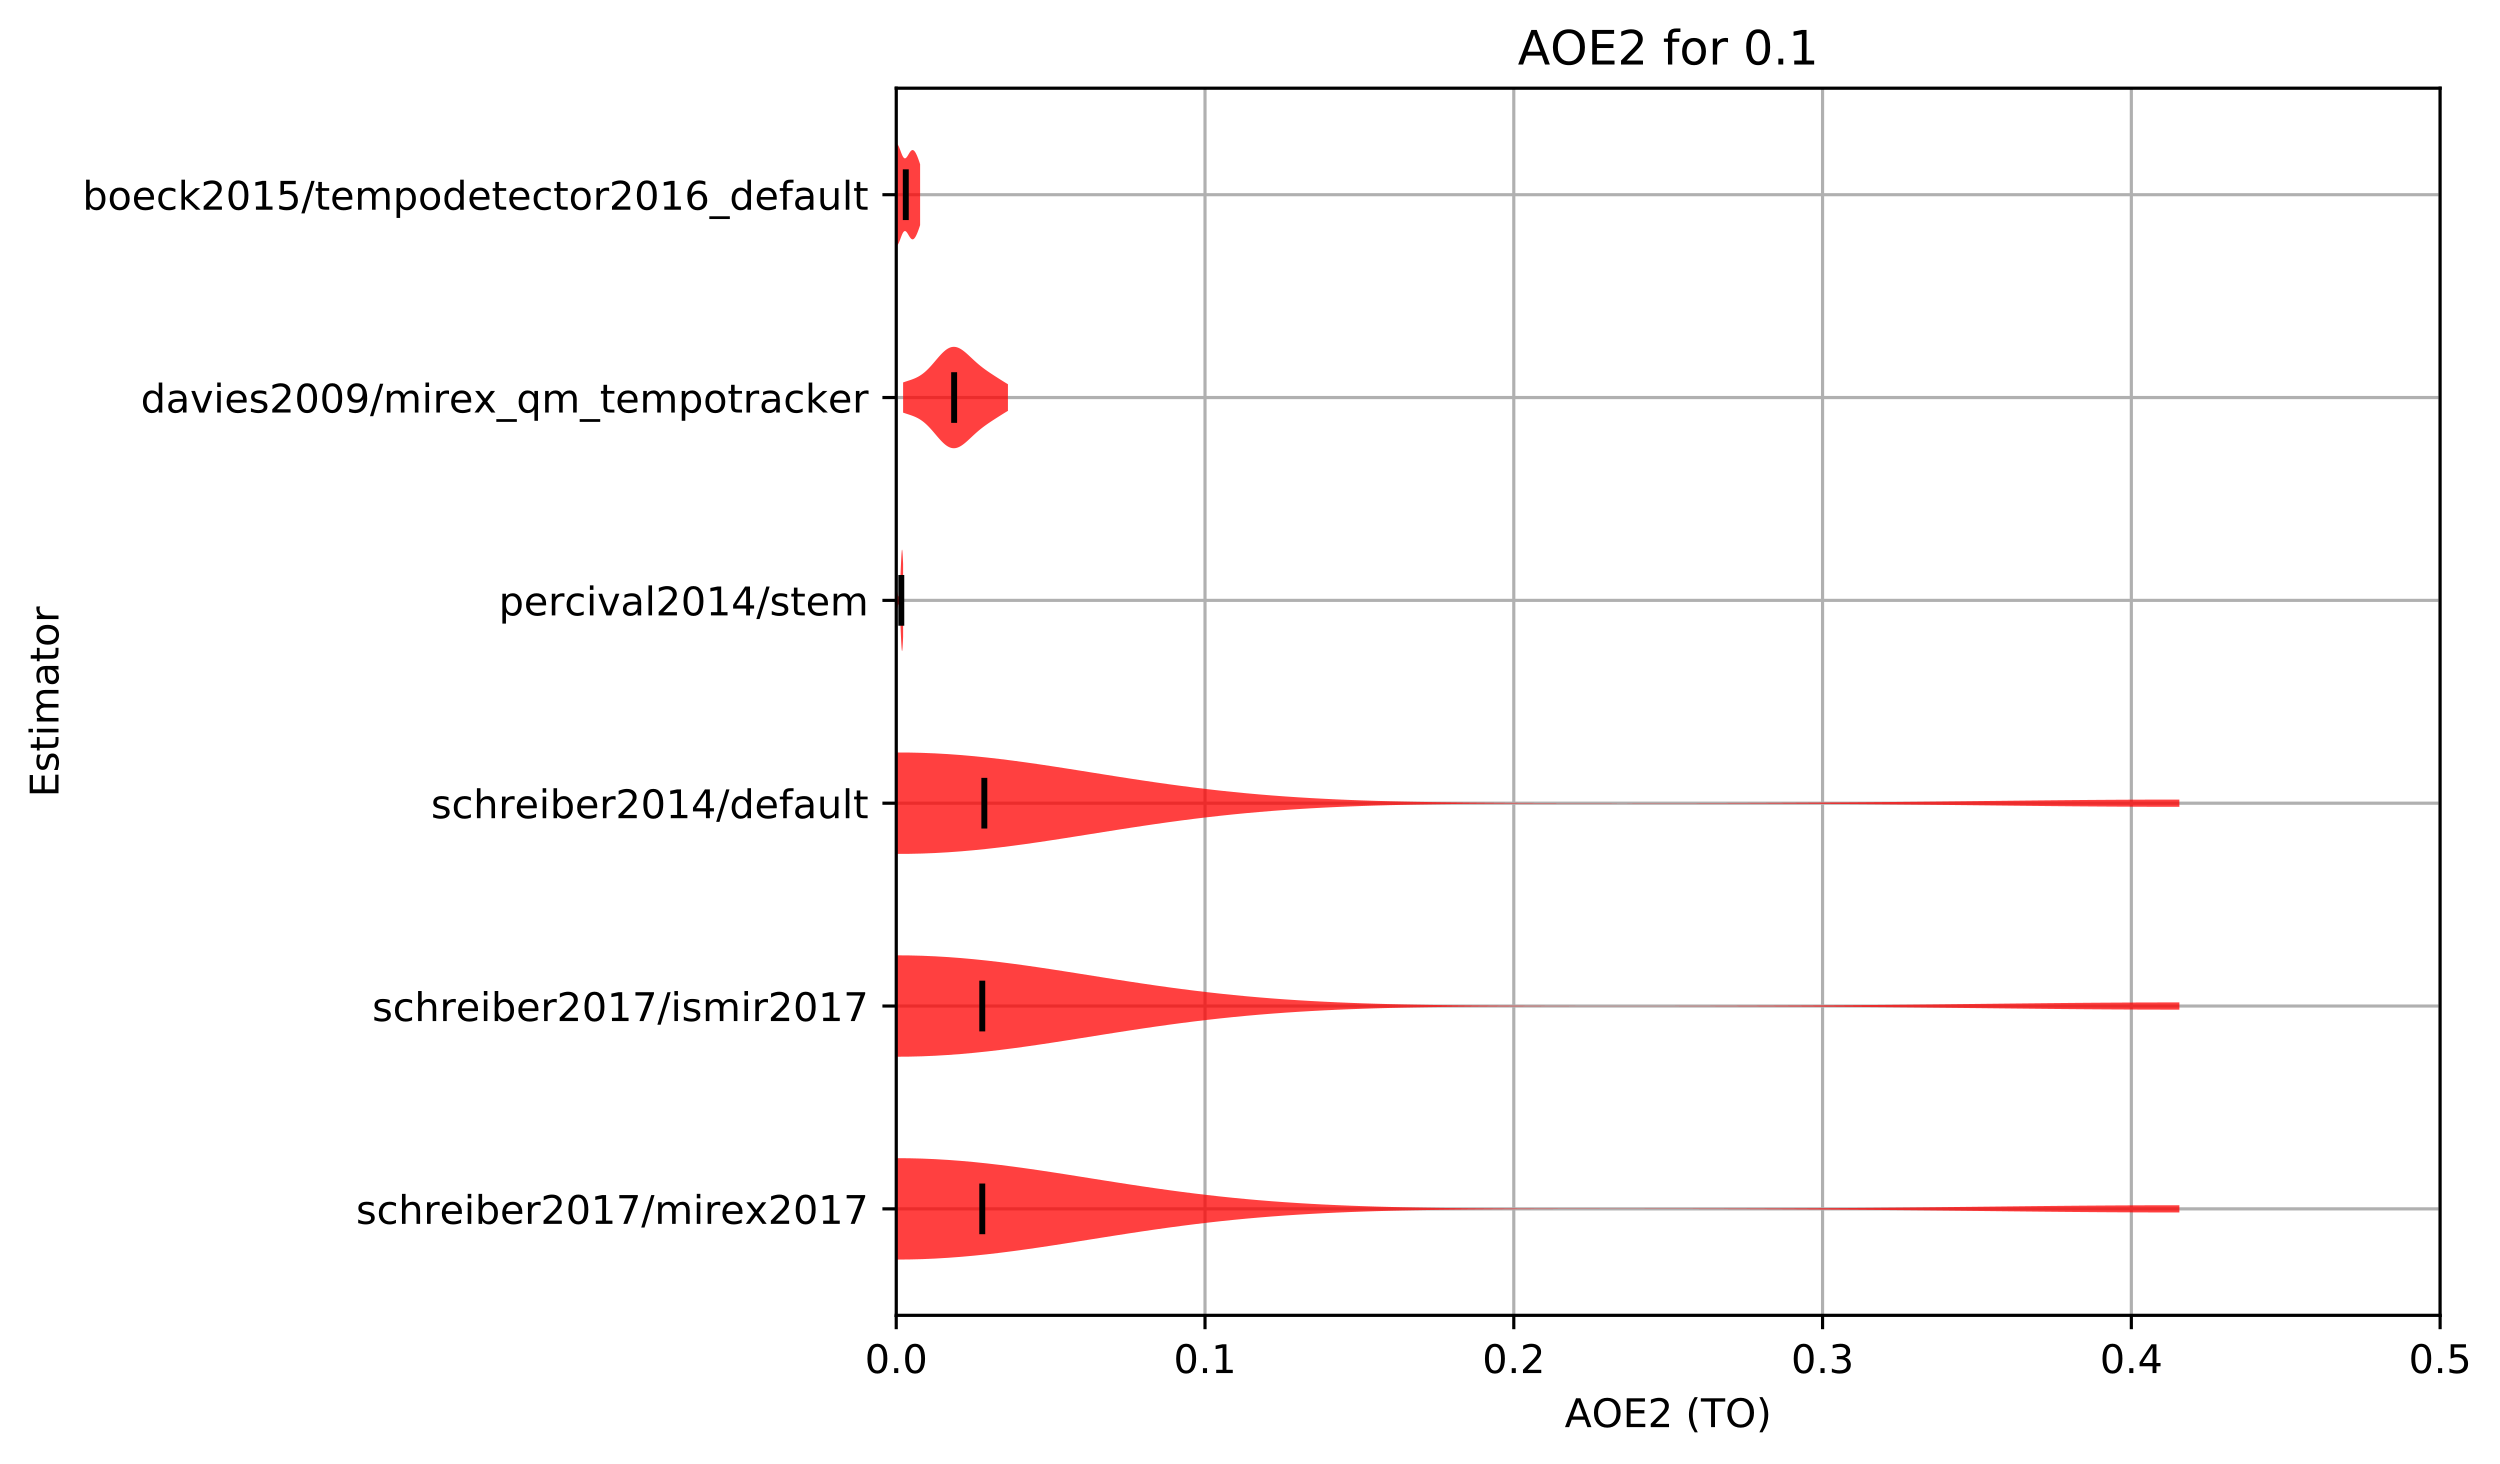 <?xml version="1.0" encoding="utf-8" standalone="no"?>
<!DOCTYPE svg PUBLIC "-//W3C//DTD SVG 1.1//EN"
  "http://www.w3.org/Graphics/SVG/1.1/DTD/svg11.dtd">
<!-- Created with matplotlib (http://matplotlib.org/) -->
<svg height="370.338pt" version="1.1" viewBox="0 0 632.498 370.338" width="632.498pt" xmlns="http://www.w3.org/2000/svg" xmlns:xlink="http://www.w3.org/1999/xlink">
 <defs>
  <style type="text/css">
*{stroke-linecap:butt;stroke-linejoin:round;}
  </style>
 </defs>
 <g id="figure_1">
  <g id="patch_1">
   <path d="M -0 370.338 
L 632.498 370.338 
L 632.498 0 
L -0 0 
z
" style="fill:#ffffff;"/>
  </g>
  <g id="axes_1">
   <g id="patch_2">
    <path d="M 226.747 332.782 
L 617.347 332.782 
L 617.347 22.318 
L 226.747 22.318 
z
" style="fill:#ffffff;"/>
   </g>
   <g id="matplotlib.axis_1">
    <g id="xtick_1">
     <g id="line2d_1">
      <path clip-path="url(#pf9c0bb9900)" d="M 226.747 332.782 
L 226.747 22.318 
" style="fill:none;stroke:#b0b0b0;stroke-linecap:square;stroke-width:0.8;"/>
     </g>
     <g id="line2d_2">
      <defs>
       <path d="M 0 0 
L 0 3.5 
" id="maae98509ae" style="stroke:#000000;stroke-width:0.8;"/>
      </defs>
      <g>
       <use style="stroke:#000000;stroke-width:0.8;" x="226.747" xlink:href="#maae98509ae" y="332.782"/>
      </g>
     </g>
     <g id="text_1">
      <!-- 0.0 -->
      <defs>
       <path d="M 31.781 66.406 
Q 24.172 66.406 20.328 58.906 
Q 16.5 51.422 16.5 36.375 
Q 16.5 21.391 20.328 13.891 
Q 24.172 6.391 31.781 6.391 
Q 39.453 6.391 43.281 13.891 
Q 47.125 21.391 47.125 36.375 
Q 47.125 51.422 43.281 58.906 
Q 39.453 66.406 31.781 66.406 
z
M 31.781 74.219 
Q 44.047 74.219 50.516 64.516 
Q 56.984 54.828 56.984 36.375 
Q 56.984 17.969 50.516 8.266 
Q 44.047 -1.422 31.781 -1.422 
Q 19.531 -1.422 13.062 8.266 
Q 6.594 17.969 6.594 36.375 
Q 6.594 54.828 13.062 64.516 
Q 19.531 74.219 31.781 74.219 
z
" id="DejaVuSans-30"/>
       <path d="M 10.688 12.406 
L 21 12.406 
L 21 0 
L 10.688 0 
z
" id="DejaVuSans-2e"/>
      </defs>
      <g transform="translate(218.795 347.381)scale(0.1 -0.1)">
       <use xlink:href="#DejaVuSans-30"/>
       <use x="63.623" xlink:href="#DejaVuSans-2e"/>
       <use x="95.41" xlink:href="#DejaVuSans-30"/>
      </g>
     </g>
    </g>
    <g id="xtick_2">
     <g id="line2d_3">
      <path clip-path="url(#pf9c0bb9900)" d="M 304.867 332.782 
L 304.867 22.318 
" style="fill:none;stroke:#b0b0b0;stroke-linecap:square;stroke-width:0.8;"/>
     </g>
     <g id="line2d_4">
      <g>
       <use style="stroke:#000000;stroke-width:0.8;" x="304.867" xlink:href="#maae98509ae" y="332.782"/>
      </g>
     </g>
     <g id="text_2">
      <!-- 0.1 -->
      <defs>
       <path d="M 12.406 8.297 
L 28.516 8.297 
L 28.516 63.922 
L 10.984 60.406 
L 10.984 69.391 
L 28.422 72.906 
L 38.281 72.906 
L 38.281 8.297 
L 54.391 8.297 
L 54.391 0 
L 12.406 0 
z
" id="DejaVuSans-31"/>
      </defs>
      <g transform="translate(296.915 347.381)scale(0.1 -0.1)">
       <use xlink:href="#DejaVuSans-30"/>
       <use x="63.623" xlink:href="#DejaVuSans-2e"/>
       <use x="95.41" xlink:href="#DejaVuSans-31"/>
      </g>
     </g>
    </g>
    <g id="xtick_3">
     <g id="line2d_5">
      <path clip-path="url(#pf9c0bb9900)" d="M 382.987 332.782 
L 382.987 22.318 
" style="fill:none;stroke:#b0b0b0;stroke-linecap:square;stroke-width:0.8;"/>
     </g>
     <g id="line2d_6">
      <g>
       <use style="stroke:#000000;stroke-width:0.8;" x="382.987" xlink:href="#maae98509ae" y="332.782"/>
      </g>
     </g>
     <g id="text_3">
      <!-- 0.2 -->
      <defs>
       <path d="M 19.188 8.297 
L 53.609 8.297 
L 53.609 0 
L 7.328 0 
L 7.328 8.297 
Q 12.938 14.109 22.625 23.891 
Q 32.328 33.688 34.812 36.531 
Q 39.547 41.844 41.422 45.531 
Q 43.312 49.219 43.312 52.781 
Q 43.312 58.594 39.234 62.25 
Q 35.156 65.922 28.609 65.922 
Q 23.969 65.922 18.812 64.312 
Q 13.672 62.703 7.812 59.422 
L 7.812 69.391 
Q 13.766 71.781 18.938 73 
Q 24.125 74.219 28.422 74.219 
Q 39.75 74.219 46.484 68.547 
Q 53.219 62.891 53.219 53.422 
Q 53.219 48.922 51.531 44.891 
Q 49.859 40.875 45.406 35.406 
Q 44.188 33.984 37.641 27.219 
Q 31.109 20.453 19.188 8.297 
z
" id="DejaVuSans-32"/>
      </defs>
      <g transform="translate(375.035 347.381)scale(0.1 -0.1)">
       <use xlink:href="#DejaVuSans-30"/>
       <use x="63.623" xlink:href="#DejaVuSans-2e"/>
       <use x="95.41" xlink:href="#DejaVuSans-32"/>
      </g>
     </g>
    </g>
    <g id="xtick_4">
     <g id="line2d_7">
      <path clip-path="url(#pf9c0bb9900)" d="M 461.107 332.782 
L 461.107 22.318 
" style="fill:none;stroke:#b0b0b0;stroke-linecap:square;stroke-width:0.8;"/>
     </g>
     <g id="line2d_8">
      <g>
       <use style="stroke:#000000;stroke-width:0.8;" x="461.107" xlink:href="#maae98509ae" y="332.782"/>
      </g>
     </g>
     <g id="text_4">
      <!-- 0.3 -->
      <defs>
       <path d="M 40.578 39.312 
Q 47.656 37.797 51.625 33 
Q 55.609 28.219 55.609 21.188 
Q 55.609 10.406 48.188 4.484 
Q 40.766 -1.422 27.094 -1.422 
Q 22.516 -1.422 17.656 -0.516 
Q 12.797 0.391 7.625 2.203 
L 7.625 11.719 
Q 11.719 9.328 16.594 8.109 
Q 21.484 6.891 26.812 6.891 
Q 36.078 6.891 40.938 10.547 
Q 45.797 14.203 45.797 21.188 
Q 45.797 27.641 41.281 31.266 
Q 36.766 34.906 28.719 34.906 
L 20.219 34.906 
L 20.219 43.016 
L 29.109 43.016 
Q 36.375 43.016 40.234 45.922 
Q 44.094 48.828 44.094 54.297 
Q 44.094 59.906 40.109 62.906 
Q 36.141 65.922 28.719 65.922 
Q 24.656 65.922 20.016 65.031 
Q 15.375 64.156 9.812 62.312 
L 9.812 71.094 
Q 15.438 72.656 20.344 73.438 
Q 25.25 74.219 29.594 74.219 
Q 40.828 74.219 47.359 69.109 
Q 53.906 64.016 53.906 55.328 
Q 53.906 49.266 50.438 45.094 
Q 46.969 40.922 40.578 39.312 
z
" id="DejaVuSans-33"/>
      </defs>
      <g transform="translate(453.155 347.381)scale(0.1 -0.1)">
       <use xlink:href="#DejaVuSans-30"/>
       <use x="63.623" xlink:href="#DejaVuSans-2e"/>
       <use x="95.41" xlink:href="#DejaVuSans-33"/>
      </g>
     </g>
    </g>
    <g id="xtick_5">
     <g id="line2d_9">
      <path clip-path="url(#pf9c0bb9900)" d="M 539.227 332.782 
L 539.227 22.318 
" style="fill:none;stroke:#b0b0b0;stroke-linecap:square;stroke-width:0.8;"/>
     </g>
     <g id="line2d_10">
      <g>
       <use style="stroke:#000000;stroke-width:0.8;" x="539.227" xlink:href="#maae98509ae" y="332.782"/>
      </g>
     </g>
     <g id="text_5">
      <!-- 0.4 -->
      <defs>
       <path d="M 37.797 64.312 
L 12.891 25.391 
L 37.797 25.391 
z
M 35.203 72.906 
L 47.609 72.906 
L 47.609 25.391 
L 58.016 25.391 
L 58.016 17.188 
L 47.609 17.188 
L 47.609 0 
L 37.797 0 
L 37.797 17.188 
L 4.891 17.188 
L 4.891 26.703 
z
" id="DejaVuSans-34"/>
      </defs>
      <g transform="translate(531.275 347.381)scale(0.1 -0.1)">
       <use xlink:href="#DejaVuSans-30"/>
       <use x="63.623" xlink:href="#DejaVuSans-2e"/>
       <use x="95.41" xlink:href="#DejaVuSans-34"/>
      </g>
     </g>
    </g>
    <g id="xtick_6">
     <g id="line2d_11">
      <path clip-path="url(#pf9c0bb9900)" d="M 617.347 332.782 
L 617.347 22.318 
" style="fill:none;stroke:#b0b0b0;stroke-linecap:square;stroke-width:0.8;"/>
     </g>
     <g id="line2d_12">
      <g>
       <use style="stroke:#000000;stroke-width:0.8;" x="617.347" xlink:href="#maae98509ae" y="332.782"/>
      </g>
     </g>
     <g id="text_6">
      <!-- 0.5 -->
      <defs>
       <path d="M 10.797 72.906 
L 49.516 72.906 
L 49.516 64.594 
L 19.828 64.594 
L 19.828 46.734 
Q 21.969 47.469 24.109 47.828 
Q 26.266 48.188 28.422 48.188 
Q 40.625 48.188 47.75 41.5 
Q 54.891 34.812 54.891 23.391 
Q 54.891 11.625 47.562 5.094 
Q 40.234 -1.422 26.906 -1.422 
Q 22.312 -1.422 17.547 -0.641 
Q 12.797 0.141 7.719 1.703 
L 7.719 11.625 
Q 12.109 9.234 16.797 8.062 
Q 21.484 6.891 26.703 6.891 
Q 35.156 6.891 40.078 11.328 
Q 45.016 15.766 45.016 23.391 
Q 45.016 31 40.078 35.438 
Q 35.156 39.891 26.703 39.891 
Q 22.75 39.891 18.812 39.016 
Q 14.891 38.141 10.797 36.281 
z
" id="DejaVuSans-35"/>
      </defs>
      <g transform="translate(609.395 347.381)scale(0.1 -0.1)">
       <use xlink:href="#DejaVuSans-30"/>
       <use x="63.623" xlink:href="#DejaVuSans-2e"/>
       <use x="95.41" xlink:href="#DejaVuSans-35"/>
      </g>
     </g>
    </g>
    <g id="text_7">
     <!-- AOE2 (TO) -->
     <defs>
      <path d="M 34.188 63.188 
L 20.797 26.906 
L 47.609 26.906 
z
M 28.609 72.906 
L 39.797 72.906 
L 67.578 0 
L 57.328 0 
L 50.688 18.703 
L 17.828 18.703 
L 11.188 0 
L 0.781 0 
z
" id="DejaVuSans-41"/>
      <path d="M 39.406 66.219 
Q 28.656 66.219 22.328 58.203 
Q 16.016 50.203 16.016 36.375 
Q 16.016 22.609 22.328 14.594 
Q 28.656 6.594 39.406 6.594 
Q 50.141 6.594 56.422 14.594 
Q 62.703 22.609 62.703 36.375 
Q 62.703 50.203 56.422 58.203 
Q 50.141 66.219 39.406 66.219 
z
M 39.406 74.219 
Q 54.734 74.219 63.906 63.938 
Q 73.094 53.656 73.094 36.375 
Q 73.094 19.141 63.906 8.859 
Q 54.734 -1.422 39.406 -1.422 
Q 24.031 -1.422 14.812 8.828 
Q 5.609 19.094 5.609 36.375 
Q 5.609 53.656 14.812 63.938 
Q 24.031 74.219 39.406 74.219 
z
" id="DejaVuSans-4f"/>
      <path d="M 9.812 72.906 
L 55.906 72.906 
L 55.906 64.594 
L 19.672 64.594 
L 19.672 43.016 
L 54.391 43.016 
L 54.391 34.719 
L 19.672 34.719 
L 19.672 8.297 
L 56.781 8.297 
L 56.781 0 
L 9.812 0 
z
" id="DejaVuSans-45"/>
      <path id="DejaVuSans-20"/>
      <path d="M 31 75.875 
Q 24.469 64.656 21.281 53.656 
Q 18.109 42.672 18.109 31.391 
Q 18.109 20.125 21.312 9.062 
Q 24.516 -2 31 -13.188 
L 23.188 -13.188 
Q 15.875 -1.703 12.234 9.375 
Q 8.594 20.453 8.594 31.391 
Q 8.594 42.281 12.203 53.312 
Q 15.828 64.359 23.188 75.875 
z
" id="DejaVuSans-28"/>
      <path d="M -0.297 72.906 
L 61.375 72.906 
L 61.375 64.594 
L 35.5 64.594 
L 35.5 0 
L 25.594 0 
L 25.594 64.594 
L -0.297 64.594 
z
" id="DejaVuSans-54"/>
      <path d="M 8.016 75.875 
L 15.828 75.875 
Q 23.141 64.359 26.781 53.312 
Q 30.422 42.281 30.422 31.391 
Q 30.422 20.453 26.781 9.375 
Q 23.141 -1.703 15.828 -13.188 
L 8.016 -13.188 
Q 14.5 -2 17.703 9.062 
Q 20.906 20.125 20.906 31.391 
Q 20.906 42.672 17.703 53.656 
Q 14.5 64.656 8.016 75.875 
z
" id="DejaVuSans-29"/>
     </defs>
     <g transform="translate(395.87 361.059)scale(0.1 -0.1)">
      <use xlink:href="#DejaVuSans-41"/>
      <use x="68.393" xlink:href="#DejaVuSans-4f"/>
      <use x="147.104" xlink:href="#DejaVuSans-45"/>
      <use x="210.287" xlink:href="#DejaVuSans-32"/>
      <use x="273.91" xlink:href="#DejaVuSans-20"/>
      <use x="305.697" xlink:href="#DejaVuSans-28"/>
      <use x="344.711" xlink:href="#DejaVuSans-54"/>
      <use x="405.795" xlink:href="#DejaVuSans-4f"/>
      <use x="484.506" xlink:href="#DejaVuSans-29"/>
     </g>
    </g>
   </g>
   <g id="matplotlib.axis_2">
    <g id="ytick_1">
     <g id="line2d_13">
      <path clip-path="url(#pf9c0bb9900)" d="M 226.747 305.841 
L 617.347 305.841 
" style="fill:none;stroke:#b0b0b0;stroke-linecap:square;stroke-width:0.8;"/>
     </g>
     <g id="line2d_14">
      <defs>
       <path d="M 0 0 
L -3.5 0 
" id="m9a5bd25b53" style="stroke:#000000;stroke-width:0.8;"/>
      </defs>
      <g>
       <use style="stroke:#000000;stroke-width:0.8;" x="226.747" xlink:href="#m9a5bd25b53" y="305.841"/>
      </g>
     </g>
     <g id="text_8">
      <!-- schreiber2017/mirex2017 -->
      <defs>
       <path d="M 44.281 53.078 
L 44.281 44.578 
Q 40.484 46.531 36.375 47.5 
Q 32.281 48.484 27.875 48.484 
Q 21.188 48.484 17.844 46.438 
Q 14.5 44.391 14.5 40.281 
Q 14.5 37.156 16.891 35.375 
Q 19.281 33.594 26.516 31.984 
L 29.594 31.297 
Q 39.156 29.25 43.188 25.516 
Q 47.219 21.781 47.219 15.094 
Q 47.219 7.469 41.188 3.016 
Q 35.156 -1.422 24.609 -1.422 
Q 20.219 -1.422 15.453 -0.562 
Q 10.688 0.297 5.422 2 
L 5.422 11.281 
Q 10.406 8.688 15.234 7.391 
Q 20.062 6.109 24.812 6.109 
Q 31.156 6.109 34.562 8.281 
Q 37.984 10.453 37.984 14.406 
Q 37.984 18.062 35.516 20.016 
Q 33.062 21.969 24.703 23.781 
L 21.578 24.516 
Q 13.234 26.266 9.516 29.906 
Q 5.812 33.547 5.812 39.891 
Q 5.812 47.609 11.281 51.797 
Q 16.75 56 26.812 56 
Q 31.781 56 36.172 55.266 
Q 40.578 54.547 44.281 53.078 
z
" id="DejaVuSans-73"/>
       <path d="M 48.781 52.594 
L 48.781 44.188 
Q 44.969 46.297 41.141 47.344 
Q 37.312 48.391 33.406 48.391 
Q 24.656 48.391 19.812 42.844 
Q 14.984 37.312 14.984 27.297 
Q 14.984 17.281 19.812 11.734 
Q 24.656 6.203 33.406 6.203 
Q 37.312 6.203 41.141 7.25 
Q 44.969 8.297 48.781 10.406 
L 48.781 2.094 
Q 45.016 0.344 40.984 -0.531 
Q 36.969 -1.422 32.422 -1.422 
Q 20.062 -1.422 12.781 6.344 
Q 5.516 14.109 5.516 27.297 
Q 5.516 40.672 12.859 48.328 
Q 20.219 56 33.016 56 
Q 37.156 56 41.109 55.141 
Q 45.062 54.297 48.781 52.594 
z
" id="DejaVuSans-63"/>
       <path d="M 54.891 33.016 
L 54.891 0 
L 45.906 0 
L 45.906 32.719 
Q 45.906 40.484 42.875 44.328 
Q 39.844 48.188 33.797 48.188 
Q 26.516 48.188 22.312 43.547 
Q 18.109 38.922 18.109 30.906 
L 18.109 0 
L 9.078 0 
L 9.078 75.984 
L 18.109 75.984 
L 18.109 46.188 
Q 21.344 51.125 25.703 53.562 
Q 30.078 56 35.797 56 
Q 45.219 56 50.047 50.172 
Q 54.891 44.344 54.891 33.016 
z
" id="DejaVuSans-68"/>
       <path d="M 41.109 46.297 
Q 39.594 47.172 37.812 47.578 
Q 36.031 48 33.891 48 
Q 26.266 48 22.188 43.047 
Q 18.109 38.094 18.109 28.812 
L 18.109 0 
L 9.078 0 
L 9.078 54.688 
L 18.109 54.688 
L 18.109 46.188 
Q 20.953 51.172 25.484 53.578 
Q 30.031 56 36.531 56 
Q 37.453 56 38.578 55.875 
Q 39.703 55.766 41.062 55.516 
z
" id="DejaVuSans-72"/>
       <path d="M 56.203 29.594 
L 56.203 25.203 
L 14.891 25.203 
Q 15.484 15.922 20.484 11.062 
Q 25.484 6.203 34.422 6.203 
Q 39.594 6.203 44.453 7.469 
Q 49.312 8.734 54.109 11.281 
L 54.109 2.781 
Q 49.266 0.734 44.188 -0.344 
Q 39.109 -1.422 33.891 -1.422 
Q 20.797 -1.422 13.156 6.188 
Q 5.516 13.812 5.516 26.812 
Q 5.516 40.234 12.766 48.109 
Q 20.016 56 32.328 56 
Q 43.359 56 49.781 48.891 
Q 56.203 41.797 56.203 29.594 
z
M 47.219 32.234 
Q 47.125 39.594 43.094 43.984 
Q 39.062 48.391 32.422 48.391 
Q 24.906 48.391 20.391 44.141 
Q 15.875 39.891 15.188 32.172 
z
" id="DejaVuSans-65"/>
       <path d="M 9.422 54.688 
L 18.406 54.688 
L 18.406 0 
L 9.422 0 
z
M 9.422 75.984 
L 18.406 75.984 
L 18.406 64.594 
L 9.422 64.594 
z
" id="DejaVuSans-69"/>
       <path d="M 48.688 27.297 
Q 48.688 37.203 44.609 42.844 
Q 40.531 48.484 33.406 48.484 
Q 26.266 48.484 22.188 42.844 
Q 18.109 37.203 18.109 27.297 
Q 18.109 17.391 22.188 11.75 
Q 26.266 6.109 33.406 6.109 
Q 40.531 6.109 44.609 11.75 
Q 48.688 17.391 48.688 27.297 
z
M 18.109 46.391 
Q 20.953 51.266 25.266 53.625 
Q 29.594 56 35.594 56 
Q 45.562 56 51.781 48.094 
Q 58.016 40.188 58.016 27.297 
Q 58.016 14.406 51.781 6.484 
Q 45.562 -1.422 35.594 -1.422 
Q 29.594 -1.422 25.266 0.953 
Q 20.953 3.328 18.109 8.203 
L 18.109 0 
L 9.078 0 
L 9.078 75.984 
L 18.109 75.984 
z
" id="DejaVuSans-62"/>
       <path d="M 8.203 72.906 
L 55.078 72.906 
L 55.078 68.703 
L 28.609 0 
L 18.312 0 
L 43.219 64.594 
L 8.203 64.594 
z
" id="DejaVuSans-37"/>
       <path d="M 25.391 72.906 
L 33.688 72.906 
L 8.297 -9.281 
L 0 -9.281 
z
" id="DejaVuSans-2f"/>
       <path d="M 52 44.188 
Q 55.375 50.25 60.062 53.125 
Q 64.75 56 71.094 56 
Q 79.641 56 84.281 50.016 
Q 88.922 44.047 88.922 33.016 
L 88.922 0 
L 79.891 0 
L 79.891 32.719 
Q 79.891 40.578 77.094 44.375 
Q 74.312 48.188 68.609 48.188 
Q 61.625 48.188 57.562 43.547 
Q 53.516 38.922 53.516 30.906 
L 53.516 0 
L 44.484 0 
L 44.484 32.719 
Q 44.484 40.625 41.703 44.406 
Q 38.922 48.188 33.109 48.188 
Q 26.219 48.188 22.156 43.531 
Q 18.109 38.875 18.109 30.906 
L 18.109 0 
L 9.078 0 
L 9.078 54.688 
L 18.109 54.688 
L 18.109 46.188 
Q 21.188 51.219 25.484 53.609 
Q 29.781 56 35.688 56 
Q 41.656 56 45.828 52.969 
Q 50 49.953 52 44.188 
z
" id="DejaVuSans-6d"/>
       <path d="M 54.891 54.688 
L 35.109 28.078 
L 55.906 0 
L 45.312 0 
L 29.391 21.484 
L 13.484 0 
L 2.875 0 
L 24.125 28.609 
L 4.688 54.688 
L 15.281 54.688 
L 29.781 35.203 
L 44.281 54.688 
z
" id="DejaVuSans-78"/>
      </defs>
      <g transform="translate(90.084 309.64)scale(0.1 -0.1)">
       <use xlink:href="#DejaVuSans-73"/>
       <use x="52.1" xlink:href="#DejaVuSans-63"/>
       <use x="107.08" xlink:href="#DejaVuSans-68"/>
       <use x="170.459" xlink:href="#DejaVuSans-72"/>
       <use x="211.541" xlink:href="#DejaVuSans-65"/>
       <use x="273.064" xlink:href="#DejaVuSans-69"/>
       <use x="300.848" xlink:href="#DejaVuSans-62"/>
       <use x="364.324" xlink:href="#DejaVuSans-65"/>
       <use x="425.848" xlink:href="#DejaVuSans-72"/>
       <use x="466.961" xlink:href="#DejaVuSans-32"/>
       <use x="530.584" xlink:href="#DejaVuSans-30"/>
       <use x="594.207" xlink:href="#DejaVuSans-31"/>
       <use x="657.83" xlink:href="#DejaVuSans-37"/>
       <use x="721.453" xlink:href="#DejaVuSans-2f"/>
       <use x="755.145" xlink:href="#DejaVuSans-6d"/>
       <use x="852.557" xlink:href="#DejaVuSans-69"/>
       <use x="880.34" xlink:href="#DejaVuSans-72"/>
       <use x="921.422" xlink:href="#DejaVuSans-65"/>
       <use x="982.93" xlink:href="#DejaVuSans-78"/>
       <use x="1042.109" xlink:href="#DejaVuSans-32"/>
       <use x="1105.732" xlink:href="#DejaVuSans-30"/>
       <use x="1169.355" xlink:href="#DejaVuSans-31"/>
       <use x="1232.979" xlink:href="#DejaVuSans-37"/>
      </g>
     </g>
    </g>
    <g id="ytick_2">
     <g id="line2d_15">
      <path clip-path="url(#pf9c0bb9900)" d="M 226.747 254.525 
L 617.347 254.525 
" style="fill:none;stroke:#b0b0b0;stroke-linecap:square;stroke-width:0.8;"/>
     </g>
     <g id="line2d_16">
      <g>
       <use style="stroke:#000000;stroke-width:0.8;" x="226.747" xlink:href="#m9a5bd25b53" y="254.525"/>
      </g>
     </g>
     <g id="text_9">
      <!-- schreiber2017/ismir2017 -->
      <g transform="translate(94.164 258.324)scale(0.1 -0.1)">
       <use xlink:href="#DejaVuSans-73"/>
       <use x="52.1" xlink:href="#DejaVuSans-63"/>
       <use x="107.08" xlink:href="#DejaVuSans-68"/>
       <use x="170.459" xlink:href="#DejaVuSans-72"/>
       <use x="211.541" xlink:href="#DejaVuSans-65"/>
       <use x="273.064" xlink:href="#DejaVuSans-69"/>
       <use x="300.848" xlink:href="#DejaVuSans-62"/>
       <use x="364.324" xlink:href="#DejaVuSans-65"/>
       <use x="425.848" xlink:href="#DejaVuSans-72"/>
       <use x="466.961" xlink:href="#DejaVuSans-32"/>
       <use x="530.584" xlink:href="#DejaVuSans-30"/>
       <use x="594.207" xlink:href="#DejaVuSans-31"/>
       <use x="657.83" xlink:href="#DejaVuSans-37"/>
       <use x="721.453" xlink:href="#DejaVuSans-2f"/>
       <use x="755.145" xlink:href="#DejaVuSans-69"/>
       <use x="782.928" xlink:href="#DejaVuSans-73"/>
       <use x="835.027" xlink:href="#DejaVuSans-6d"/>
       <use x="932.439" xlink:href="#DejaVuSans-69"/>
       <use x="960.223" xlink:href="#DejaVuSans-72"/>
       <use x="1001.336" xlink:href="#DejaVuSans-32"/>
       <use x="1064.959" xlink:href="#DejaVuSans-30"/>
       <use x="1128.582" xlink:href="#DejaVuSans-31"/>
       <use x="1192.205" xlink:href="#DejaVuSans-37"/>
      </g>
     </g>
    </g>
    <g id="ytick_3">
     <g id="line2d_17">
      <path clip-path="url(#pf9c0bb9900)" d="M 226.747 203.208 
L 617.347 203.208 
" style="fill:none;stroke:#b0b0b0;stroke-linecap:square;stroke-width:0.8;"/>
     </g>
     <g id="line2d_18">
      <g>
       <use style="stroke:#000000;stroke-width:0.8;" x="226.747" xlink:href="#m9a5bd25b53" y="203.208"/>
      </g>
     </g>
     <g id="text_10">
      <!-- schreiber2014/default -->
      <defs>
       <path d="M 45.406 46.391 
L 45.406 75.984 
L 54.391 75.984 
L 54.391 0 
L 45.406 0 
L 45.406 8.203 
Q 42.578 3.328 38.25 0.953 
Q 33.938 -1.422 27.875 -1.422 
Q 17.969 -1.422 11.734 6.484 
Q 5.516 14.406 5.516 27.297 
Q 5.516 40.188 11.734 48.094 
Q 17.969 56 27.875 56 
Q 33.938 56 38.25 53.625 
Q 42.578 51.266 45.406 46.391 
z
M 14.797 27.297 
Q 14.797 17.391 18.875 11.75 
Q 22.953 6.109 30.078 6.109 
Q 37.203 6.109 41.297 11.75 
Q 45.406 17.391 45.406 27.297 
Q 45.406 37.203 41.297 42.844 
Q 37.203 48.484 30.078 48.484 
Q 22.953 48.484 18.875 42.844 
Q 14.797 37.203 14.797 27.297 
z
" id="DejaVuSans-64"/>
       <path d="M 37.109 75.984 
L 37.109 68.5 
L 28.516 68.5 
Q 23.688 68.5 21.797 66.547 
Q 19.922 64.594 19.922 59.516 
L 19.922 54.688 
L 34.719 54.688 
L 34.719 47.703 
L 19.922 47.703 
L 19.922 0 
L 10.891 0 
L 10.891 47.703 
L 2.297 47.703 
L 2.297 54.688 
L 10.891 54.688 
L 10.891 58.5 
Q 10.891 67.625 15.141 71.797 
Q 19.391 75.984 28.609 75.984 
z
" id="DejaVuSans-66"/>
       <path d="M 34.281 27.484 
Q 23.391 27.484 19.188 25 
Q 14.984 22.516 14.984 16.5 
Q 14.984 11.719 18.141 8.906 
Q 21.297 6.109 26.703 6.109 
Q 34.188 6.109 38.703 11.406 
Q 43.219 16.703 43.219 25.484 
L 43.219 27.484 
z
M 52.203 31.203 
L 52.203 0 
L 43.219 0 
L 43.219 8.297 
Q 40.141 3.328 35.547 0.953 
Q 30.953 -1.422 24.312 -1.422 
Q 15.922 -1.422 10.953 3.297 
Q 6 8.016 6 15.922 
Q 6 25.141 12.172 29.828 
Q 18.359 34.516 30.609 34.516 
L 43.219 34.516 
L 43.219 35.406 
Q 43.219 41.609 39.141 45 
Q 35.062 48.391 27.688 48.391 
Q 23 48.391 18.547 47.266 
Q 14.109 46.141 10.016 43.891 
L 10.016 52.203 
Q 14.938 54.109 19.578 55.047 
Q 24.219 56 28.609 56 
Q 40.484 56 46.344 49.844 
Q 52.203 43.703 52.203 31.203 
z
" id="DejaVuSans-61"/>
       <path d="M 8.5 21.578 
L 8.5 54.688 
L 17.484 54.688 
L 17.484 21.922 
Q 17.484 14.156 20.5 10.266 
Q 23.531 6.391 29.594 6.391 
Q 36.859 6.391 41.078 11.031 
Q 45.312 15.672 45.312 23.688 
L 45.312 54.688 
L 54.297 54.688 
L 54.297 0 
L 45.312 0 
L 45.312 8.406 
Q 42.047 3.422 37.719 1 
Q 33.406 -1.422 27.688 -1.422 
Q 18.266 -1.422 13.375 4.438 
Q 8.5 10.297 8.5 21.578 
z
M 31.109 56 
z
" id="DejaVuSans-75"/>
       <path d="M 9.422 75.984 
L 18.406 75.984 
L 18.406 0 
L 9.422 0 
z
" id="DejaVuSans-6c"/>
       <path d="M 18.312 70.219 
L 18.312 54.688 
L 36.812 54.688 
L 36.812 47.703 
L 18.312 47.703 
L 18.312 18.016 
Q 18.312 11.328 20.141 9.422 
Q 21.969 7.516 27.594 7.516 
L 36.812 7.516 
L 36.812 0 
L 27.594 0 
Q 17.188 0 13.234 3.875 
Q 9.281 7.766 9.281 18.016 
L 9.281 47.703 
L 2.688 47.703 
L 2.688 54.688 
L 9.281 54.688 
L 9.281 70.219 
z
" id="DejaVuSans-74"/>
      </defs>
      <g transform="translate(109.045 207.008)scale(0.1 -0.1)">
       <use xlink:href="#DejaVuSans-73"/>
       <use x="52.1" xlink:href="#DejaVuSans-63"/>
       <use x="107.08" xlink:href="#DejaVuSans-68"/>
       <use x="170.459" xlink:href="#DejaVuSans-72"/>
       <use x="211.541" xlink:href="#DejaVuSans-65"/>
       <use x="273.064" xlink:href="#DejaVuSans-69"/>
       <use x="300.848" xlink:href="#DejaVuSans-62"/>
       <use x="364.324" xlink:href="#DejaVuSans-65"/>
       <use x="425.848" xlink:href="#DejaVuSans-72"/>
       <use x="466.961" xlink:href="#DejaVuSans-32"/>
       <use x="530.584" xlink:href="#DejaVuSans-30"/>
       <use x="594.207" xlink:href="#DejaVuSans-31"/>
       <use x="657.83" xlink:href="#DejaVuSans-34"/>
       <use x="721.453" xlink:href="#DejaVuSans-2f"/>
       <use x="755.145" xlink:href="#DejaVuSans-64"/>
       <use x="818.621" xlink:href="#DejaVuSans-65"/>
       <use x="880.145" xlink:href="#DejaVuSans-66"/>
       <use x="915.35" xlink:href="#DejaVuSans-61"/>
       <use x="976.629" xlink:href="#DejaVuSans-75"/>
       <use x="1040.008" xlink:href="#DejaVuSans-6c"/>
       <use x="1067.791" xlink:href="#DejaVuSans-74"/>
      </g>
     </g>
    </g>
    <g id="ytick_4">
     <g id="line2d_19">
      <path clip-path="url(#pf9c0bb9900)" d="M 226.747 151.892 
L 617.347 151.892 
" style="fill:none;stroke:#b0b0b0;stroke-linecap:square;stroke-width:0.8;"/>
     </g>
     <g id="line2d_20">
      <g>
       <use style="stroke:#000000;stroke-width:0.8;" x="226.747" xlink:href="#m9a5bd25b53" y="151.892"/>
      </g>
     </g>
     <g id="text_11">
      <!-- percival2014/stem -->
      <defs>
       <path d="M 18.109 8.203 
L 18.109 -20.797 
L 9.078 -20.797 
L 9.078 54.688 
L 18.109 54.688 
L 18.109 46.391 
Q 20.953 51.266 25.266 53.625 
Q 29.594 56 35.594 56 
Q 45.562 56 51.781 48.094 
Q 58.016 40.188 58.016 27.297 
Q 58.016 14.406 51.781 6.484 
Q 45.562 -1.422 35.594 -1.422 
Q 29.594 -1.422 25.266 0.953 
Q 20.953 3.328 18.109 8.203 
z
M 48.688 27.297 
Q 48.688 37.203 44.609 42.844 
Q 40.531 48.484 33.406 48.484 
Q 26.266 48.484 22.188 42.844 
Q 18.109 37.203 18.109 27.297 
Q 18.109 17.391 22.188 11.75 
Q 26.266 6.109 33.406 6.109 
Q 40.531 6.109 44.609 11.75 
Q 48.688 17.391 48.688 27.297 
z
" id="DejaVuSans-70"/>
       <path d="M 2.984 54.688 
L 12.5 54.688 
L 29.594 8.797 
L 46.688 54.688 
L 56.203 54.688 
L 35.688 0 
L 23.484 0 
z
" id="DejaVuSans-76"/>
      </defs>
      <g transform="translate(126.194 155.691)scale(0.1 -0.1)">
       <use xlink:href="#DejaVuSans-70"/>
       <use x="63.477" xlink:href="#DejaVuSans-65"/>
       <use x="125" xlink:href="#DejaVuSans-72"/>
       <use x="166.082" xlink:href="#DejaVuSans-63"/>
       <use x="221.062" xlink:href="#DejaVuSans-69"/>
       <use x="248.846" xlink:href="#DejaVuSans-76"/>
       <use x="308.025" xlink:href="#DejaVuSans-61"/>
       <use x="369.305" xlink:href="#DejaVuSans-6c"/>
       <use x="397.088" xlink:href="#DejaVuSans-32"/>
       <use x="460.711" xlink:href="#DejaVuSans-30"/>
       <use x="524.334" xlink:href="#DejaVuSans-31"/>
       <use x="587.957" xlink:href="#DejaVuSans-34"/>
       <use x="651.58" xlink:href="#DejaVuSans-2f"/>
       <use x="685.271" xlink:href="#DejaVuSans-73"/>
       <use x="737.371" xlink:href="#DejaVuSans-74"/>
       <use x="776.58" xlink:href="#DejaVuSans-65"/>
       <use x="838.104" xlink:href="#DejaVuSans-6d"/>
      </g>
     </g>
    </g>
    <g id="ytick_5">
     <g id="line2d_21">
      <path clip-path="url(#pf9c0bb9900)" d="M 226.747 100.576 
L 617.347 100.576 
" style="fill:none;stroke:#b0b0b0;stroke-linecap:square;stroke-width:0.8;"/>
     </g>
     <g id="line2d_22">
      <g>
       <use style="stroke:#000000;stroke-width:0.8;" x="226.747" xlink:href="#m9a5bd25b53" y="100.576"/>
      </g>
     </g>
     <g id="text_12">
      <!-- davies2009/mirex_qm_tempotracker -->
      <defs>
       <path d="M 10.984 1.516 
L 10.984 10.5 
Q 14.703 8.734 18.5 7.812 
Q 22.312 6.891 25.984 6.891 
Q 35.75 6.891 40.891 13.453 
Q 46.047 20.016 46.781 33.406 
Q 43.953 29.203 39.594 26.953 
Q 35.25 24.703 29.984 24.703 
Q 19.047 24.703 12.672 31.312 
Q 6.297 37.938 6.297 49.422 
Q 6.297 60.641 12.938 67.422 
Q 19.578 74.219 30.609 74.219 
Q 43.266 74.219 49.922 64.516 
Q 56.594 54.828 56.594 36.375 
Q 56.594 19.141 48.406 8.859 
Q 40.234 -1.422 26.422 -1.422 
Q 22.703 -1.422 18.891 -0.688 
Q 15.094 0.047 10.984 1.516 
z
M 30.609 32.422 
Q 37.25 32.422 41.125 36.953 
Q 45.016 41.5 45.016 49.422 
Q 45.016 57.281 41.125 61.844 
Q 37.25 66.406 30.609 66.406 
Q 23.969 66.406 20.094 61.844 
Q 16.219 57.281 16.219 49.422 
Q 16.219 41.5 20.094 36.953 
Q 23.969 32.422 30.609 32.422 
z
" id="DejaVuSans-39"/>
       <path d="M 50.984 -16.609 
L 50.984 -23.578 
L -0.984 -23.578 
L -0.984 -16.609 
z
" id="DejaVuSans-5f"/>
       <path d="M 14.797 27.297 
Q 14.797 17.391 18.875 11.75 
Q 22.953 6.109 30.078 6.109 
Q 37.203 6.109 41.297 11.75 
Q 45.406 17.391 45.406 27.297 
Q 45.406 37.203 41.297 42.844 
Q 37.203 48.484 30.078 48.484 
Q 22.953 48.484 18.875 42.844 
Q 14.797 37.203 14.797 27.297 
z
M 45.406 8.203 
Q 42.578 3.328 38.25 0.953 
Q 33.938 -1.422 27.875 -1.422 
Q 17.969 -1.422 11.734 6.484 
Q 5.516 14.406 5.516 27.297 
Q 5.516 40.188 11.734 48.094 
Q 17.969 56 27.875 56 
Q 33.938 56 38.25 53.625 
Q 42.578 51.266 45.406 46.391 
L 45.406 54.688 
L 54.391 54.688 
L 54.391 -20.797 
L 45.406 -20.797 
z
" id="DejaVuSans-71"/>
       <path d="M 30.609 48.391 
Q 23.391 48.391 19.188 42.75 
Q 14.984 37.109 14.984 27.297 
Q 14.984 17.484 19.156 11.844 
Q 23.344 6.203 30.609 6.203 
Q 37.797 6.203 41.984 11.859 
Q 46.188 17.531 46.188 27.297 
Q 46.188 37.016 41.984 42.703 
Q 37.797 48.391 30.609 48.391 
z
M 30.609 56 
Q 42.328 56 49.016 48.375 
Q 55.719 40.766 55.719 27.297 
Q 55.719 13.875 49.016 6.219 
Q 42.328 -1.422 30.609 -1.422 
Q 18.844 -1.422 12.172 6.219 
Q 5.516 13.875 5.516 27.297 
Q 5.516 40.766 12.172 48.375 
Q 18.844 56 30.609 56 
z
" id="DejaVuSans-6f"/>
       <path d="M 9.078 75.984 
L 18.109 75.984 
L 18.109 31.109 
L 44.922 54.688 
L 56.391 54.688 
L 27.391 29.109 
L 57.625 0 
L 45.906 0 
L 18.109 26.703 
L 18.109 0 
L 9.078 0 
z
" id="DejaVuSans-6b"/>
      </defs>
      <g transform="translate(35.617 104.375)scale(0.1 -0.1)">
       <use xlink:href="#DejaVuSans-64"/>
       <use x="63.477" xlink:href="#DejaVuSans-61"/>
       <use x="124.756" xlink:href="#DejaVuSans-76"/>
       <use x="183.936" xlink:href="#DejaVuSans-69"/>
       <use x="211.719" xlink:href="#DejaVuSans-65"/>
       <use x="273.242" xlink:href="#DejaVuSans-73"/>
       <use x="325.342" xlink:href="#DejaVuSans-32"/>
       <use x="388.965" xlink:href="#DejaVuSans-30"/>
       <use x="452.588" xlink:href="#DejaVuSans-30"/>
       <use x="516.211" xlink:href="#DejaVuSans-39"/>
       <use x="579.834" xlink:href="#DejaVuSans-2f"/>
       <use x="613.525" xlink:href="#DejaVuSans-6d"/>
       <use x="710.938" xlink:href="#DejaVuSans-69"/>
       <use x="738.721" xlink:href="#DejaVuSans-72"/>
       <use x="779.803" xlink:href="#DejaVuSans-65"/>
       <use x="841.311" xlink:href="#DejaVuSans-78"/>
       <use x="900.49" xlink:href="#DejaVuSans-5f"/>
       <use x="950.49" xlink:href="#DejaVuSans-71"/>
       <use x="1013.967" xlink:href="#DejaVuSans-6d"/>
       <use x="1111.379" xlink:href="#DejaVuSans-5f"/>
       <use x="1161.379" xlink:href="#DejaVuSans-74"/>
       <use x="1200.588" xlink:href="#DejaVuSans-65"/>
       <use x="1262.111" xlink:href="#DejaVuSans-6d"/>
       <use x="1359.523" xlink:href="#DejaVuSans-70"/>
       <use x="1423" xlink:href="#DejaVuSans-6f"/>
       <use x="1484.182" xlink:href="#DejaVuSans-74"/>
       <use x="1523.391" xlink:href="#DejaVuSans-72"/>
       <use x="1564.504" xlink:href="#DejaVuSans-61"/>
       <use x="1625.783" xlink:href="#DejaVuSans-63"/>
       <use x="1680.764" xlink:href="#DejaVuSans-6b"/>
       <use x="1738.627" xlink:href="#DejaVuSans-65"/>
       <use x="1800.15" xlink:href="#DejaVuSans-72"/>
      </g>
     </g>
    </g>
    <g id="ytick_6">
     <g id="line2d_23">
      <path clip-path="url(#pf9c0bb9900)" d="M 226.747 49.259 
L 617.347 49.259 
" style="fill:none;stroke:#b0b0b0;stroke-linecap:square;stroke-width:0.8;"/>
     </g>
     <g id="line2d_24">
      <g>
       <use style="stroke:#000000;stroke-width:0.8;" x="226.747" xlink:href="#m9a5bd25b53" y="49.259"/>
      </g>
     </g>
     <g id="text_13">
      <!-- boeck2015/tempodetector2016_default -->
      <defs>
       <path d="M 33.016 40.375 
Q 26.375 40.375 22.484 35.828 
Q 18.609 31.297 18.609 23.391 
Q 18.609 15.531 22.484 10.953 
Q 26.375 6.391 33.016 6.391 
Q 39.656 6.391 43.531 10.953 
Q 47.406 15.531 47.406 23.391 
Q 47.406 31.297 43.531 35.828 
Q 39.656 40.375 33.016 40.375 
z
M 52.594 71.297 
L 52.594 62.312 
Q 48.875 64.062 45.094 64.984 
Q 41.312 65.922 37.594 65.922 
Q 27.828 65.922 22.672 59.328 
Q 17.531 52.734 16.797 39.406 
Q 19.672 43.656 24.016 45.922 
Q 28.375 48.188 33.594 48.188 
Q 44.578 48.188 50.953 41.516 
Q 57.328 34.859 57.328 23.391 
Q 57.328 12.156 50.688 5.359 
Q 44.047 -1.422 33.016 -1.422 
Q 20.359 -1.422 13.672 8.266 
Q 6.984 17.969 6.984 36.375 
Q 6.984 53.656 15.188 63.938 
Q 23.391 74.219 37.203 74.219 
Q 40.922 74.219 44.703 73.484 
Q 48.484 72.75 52.594 71.297 
z
" id="DejaVuSans-36"/>
      </defs>
      <g transform="translate(20.878 53.058)scale(0.1 -0.1)">
       <use xlink:href="#DejaVuSans-62"/>
       <use x="63.477" xlink:href="#DejaVuSans-6f"/>
       <use x="124.658" xlink:href="#DejaVuSans-65"/>
       <use x="186.182" xlink:href="#DejaVuSans-63"/>
       <use x="241.162" xlink:href="#DejaVuSans-6b"/>
       <use x="299.072" xlink:href="#DejaVuSans-32"/>
       <use x="362.695" xlink:href="#DejaVuSans-30"/>
       <use x="426.318" xlink:href="#DejaVuSans-31"/>
       <use x="489.941" xlink:href="#DejaVuSans-35"/>
       <use x="553.564" xlink:href="#DejaVuSans-2f"/>
       <use x="587.256" xlink:href="#DejaVuSans-74"/>
       <use x="626.465" xlink:href="#DejaVuSans-65"/>
       <use x="687.988" xlink:href="#DejaVuSans-6d"/>
       <use x="785.4" xlink:href="#DejaVuSans-70"/>
       <use x="848.877" xlink:href="#DejaVuSans-6f"/>
       <use x="910.059" xlink:href="#DejaVuSans-64"/>
       <use x="973.535" xlink:href="#DejaVuSans-65"/>
       <use x="1035.059" xlink:href="#DejaVuSans-74"/>
       <use x="1074.268" xlink:href="#DejaVuSans-65"/>
       <use x="1135.791" xlink:href="#DejaVuSans-63"/>
       <use x="1190.771" xlink:href="#DejaVuSans-74"/>
       <use x="1229.98" xlink:href="#DejaVuSans-6f"/>
       <use x="1291.162" xlink:href="#DejaVuSans-72"/>
       <use x="1332.275" xlink:href="#DejaVuSans-32"/>
       <use x="1395.898" xlink:href="#DejaVuSans-30"/>
       <use x="1459.521" xlink:href="#DejaVuSans-31"/>
       <use x="1523.145" xlink:href="#DejaVuSans-36"/>
       <use x="1586.768" xlink:href="#DejaVuSans-5f"/>
       <use x="1636.768" xlink:href="#DejaVuSans-64"/>
       <use x="1700.244" xlink:href="#DejaVuSans-65"/>
       <use x="1761.768" xlink:href="#DejaVuSans-66"/>
       <use x="1796.973" xlink:href="#DejaVuSans-61"/>
       <use x="1858.252" xlink:href="#DejaVuSans-75"/>
       <use x="1921.631" xlink:href="#DejaVuSans-6c"/>
       <use x="1949.414" xlink:href="#DejaVuSans-74"/>
      </g>
     </g>
    </g>
    <g id="text_14">
     <!-- Estimator -->
     <g transform="translate(14.798 201.673)rotate(-90)scale(0.1 -0.1)">
      <use xlink:href="#DejaVuSans-45"/>
      <use x="63.184" xlink:href="#DejaVuSans-73"/>
      <use x="115.283" xlink:href="#DejaVuSans-74"/>
      <use x="154.492" xlink:href="#DejaVuSans-69"/>
      <use x="182.275" xlink:href="#DejaVuSans-6d"/>
      <use x="279.688" xlink:href="#DejaVuSans-61"/>
      <use x="340.967" xlink:href="#DejaVuSans-74"/>
      <use x="380.176" xlink:href="#DejaVuSans-6f"/>
      <use x="441.357" xlink:href="#DejaVuSans-72"/>
     </g>
    </g>
   </g>
   <g id="PolyCollection_1">
    <path clip-path="url(#pf9c0bb9900)" d="M 226.752 293.012 
L 226.752 318.67 
L 230.031 318.643 
L 233.31 318.559 
L 236.589 318.418 
L 239.868 318.223 
L 243.147 317.975 
L 246.426 317.679 
L 249.705 317.338 
L 252.984 316.956 
L 256.263 316.539 
L 259.542 316.09 
L 262.821 315.617 
L 266.1 315.123 
L 269.379 314.614 
L 272.659 314.095 
L 275.938 313.572 
L 279.217 313.05 
L 282.496 312.533 
L 285.775 312.024 
L 289.054 311.529 
L 292.333 311.049 
L 295.612 310.589 
L 298.891 310.149 
L 302.17 309.733 
L 305.449 309.341 
L 308.728 308.974 
L 312.007 308.633 
L 315.286 308.318 
L 318.565 308.029 
L 321.844 307.765 
L 325.123 307.524 
L 328.402 307.308 
L 331.681 307.113 
L 334.96 306.939 
L 338.239 306.785 
L 341.518 306.649 
L 344.797 306.529 
L 348.076 306.425 
L 351.355 306.334 
L 354.634 306.255 
L 357.913 306.187 
L 361.192 306.13 
L 364.471 306.081 
L 367.75 306.039 
L 371.029 306.004 
L 374.308 305.975 
L 377.587 305.95 
L 380.866 305.93 
L 384.146 305.914 
L 387.425 305.901 
L 390.704 305.89 
L 393.983 305.882 
L 397.262 305.876 
L 400.541 305.871 
L 403.82 305.868 
L 407.099 305.866 
L 410.378 305.866 
L 413.657 305.866 
L 416.936 305.868 
L 420.215 305.871 
L 423.494 305.874 
L 426.773 305.879 
L 430.052 305.885 
L 433.331 305.892 
L 436.61 305.9 
L 439.889 305.909 
L 443.168 305.92 
L 446.447 305.932 
L 449.726 305.946 
L 453.005 305.961 
L 456.284 305.978 
L 459.563 305.997 
L 462.842 306.017 
L 466.121 306.04 
L 469.4 306.064 
L 472.679 306.09 
L 475.958 306.118 
L 479.237 306.148 
L 482.516 306.179 
L 485.795 306.212 
L 489.074 306.246 
L 492.354 306.281 
L 495.633 306.318 
L 498.912 306.355 
L 502.191 306.392 
L 505.47 306.429 
L 508.749 306.466 
L 512.028 306.503 
L 515.307 306.538 
L 518.586 306.572 
L 521.865 306.604 
L 525.144 306.634 
L 528.423 306.661 
L 531.702 306.686 
L 534.981 306.707 
L 538.26 306.725 
L 541.539 306.739 
L 544.818 306.749 
L 548.097 306.755 
L 551.376 306.757 
L 551.376 304.925 
L 551.376 304.925 
L 548.097 304.927 
L 544.818 304.933 
L 541.539 304.943 
L 538.26 304.957 
L 534.981 304.975 
L 531.702 304.996 
L 528.423 305.021 
L 525.144 305.048 
L 521.865 305.078 
L 518.586 305.11 
L 515.307 305.144 
L 512.028 305.179 
L 508.749 305.216 
L 505.47 305.253 
L 502.191 305.29 
L 498.912 305.328 
L 495.633 305.364 
L 492.354 305.401 
L 489.074 305.436 
L 485.795 305.47 
L 482.516 305.503 
L 479.237 305.534 
L 475.958 305.564 
L 472.679 305.592 
L 469.4 305.618 
L 466.121 305.642 
L 462.842 305.665 
L 459.563 305.685 
L 456.284 305.704 
L 453.005 305.721 
L 449.726 305.736 
L 446.447 305.75 
L 443.168 305.762 
L 439.889 305.773 
L 436.61 305.782 
L 433.331 305.791 
L 430.052 305.797 
L 426.773 305.803 
L 423.494 305.808 
L 420.215 305.812 
L 416.936 305.814 
L 413.657 305.816 
L 410.378 305.816 
L 407.099 305.816 
L 403.82 305.814 
L 400.541 305.811 
L 397.262 305.806 
L 393.983 305.8 
L 390.704 305.792 
L 387.425 305.781 
L 384.146 305.768 
L 380.866 305.752 
L 377.587 305.732 
L 374.308 305.707 
L 371.029 305.678 
L 367.75 305.643 
L 364.471 305.602 
L 361.192 305.552 
L 357.913 305.495 
L 354.634 305.427 
L 351.355 305.348 
L 348.076 305.258 
L 344.797 305.153 
L 341.518 305.033 
L 338.239 304.897 
L 334.96 304.743 
L 331.681 304.569 
L 328.402 304.374 
L 325.123 304.158 
L 321.844 303.918 
L 318.565 303.653 
L 315.286 303.364 
L 312.007 303.049 
L 308.728 302.708 
L 305.449 302.341 
L 302.17 301.949 
L 298.891 301.533 
L 295.612 301.093 
L 292.333 300.633 
L 289.054 300.153 
L 285.775 299.658 
L 282.496 299.149 
L 279.217 298.632 
L 275.938 298.11 
L 272.659 297.587 
L 269.379 297.068 
L 266.1 296.559 
L 262.821 296.065 
L 259.542 295.592 
L 256.263 295.143 
L 252.984 294.726 
L 249.705 294.344 
L 246.426 294.003 
L 243.147 293.707 
L 239.868 293.459 
L 236.589 293.264 
L 233.31 293.123 
L 230.031 293.039 
L 226.752 293.012 
z
" style="fill:#ff0000;fill-opacity:0.75;"/>
   </g>
   <g id="PolyCollection_2">
    <path clip-path="url(#pf9c0bb9900)" d="M 226.752 241.696 
L 226.752 267.354 
L 230.031 267.327 
L 233.31 267.243 
L 236.589 267.102 
L 239.868 266.906 
L 243.147 266.659 
L 246.426 266.363 
L 249.705 266.022 
L 252.984 265.64 
L 256.263 265.222 
L 259.542 264.774 
L 262.821 264.3 
L 266.1 263.806 
L 269.379 263.297 
L 272.659 262.779 
L 275.938 262.256 
L 279.217 261.734 
L 282.496 261.216 
L 285.775 260.708 
L 289.054 260.212 
L 292.333 259.733 
L 295.612 259.272 
L 298.891 258.833 
L 302.17 258.417 
L 305.449 258.025 
L 308.728 257.658 
L 312.007 257.317 
L 315.286 257.002 
L 318.565 256.712 
L 321.844 256.448 
L 325.123 256.208 
L 328.402 255.991 
L 331.681 255.797 
L 334.96 255.623 
L 338.239 255.469 
L 341.518 255.332 
L 344.797 255.213 
L 348.076 255.108 
L 351.355 255.017 
L 354.634 254.939 
L 357.913 254.871 
L 361.192 254.813 
L 364.471 254.764 
L 367.75 254.723 
L 371.029 254.688 
L 374.308 254.658 
L 377.587 254.634 
L 380.866 254.614 
L 384.146 254.598 
L 387.425 254.584 
L 390.704 254.574 
L 393.983 254.566 
L 397.262 254.559 
L 400.541 254.555 
L 403.82 254.552 
L 407.099 254.55 
L 410.378 254.549 
L 413.657 254.55 
L 416.936 254.552 
L 420.215 254.554 
L 423.494 254.558 
L 426.773 254.562 
L 430.052 254.568 
L 433.331 254.575 
L 436.61 254.583 
L 439.889 254.593 
L 443.168 254.603 
L 446.447 254.616 
L 449.726 254.629 
L 453.005 254.645 
L 456.284 254.662 
L 459.563 254.68 
L 462.842 254.701 
L 466.121 254.723 
L 469.4 254.748 
L 472.679 254.774 
L 475.958 254.802 
L 479.237 254.831 
L 482.516 254.863 
L 485.795 254.895 
L 489.074 254.93 
L 492.354 254.965 
L 495.633 255.001 
L 498.912 255.038 
L 502.191 255.075 
L 505.47 255.113 
L 508.749 255.15 
L 512.028 255.186 
L 515.307 255.222 
L 518.586 255.256 
L 521.865 255.288 
L 525.144 255.318 
L 528.423 255.345 
L 531.702 255.369 
L 534.981 255.391 
L 538.26 255.408 
L 541.539 255.423 
L 544.818 255.433 
L 548.097 255.439 
L 551.376 255.441 
L 551.376 253.608 
L 551.376 253.608 
L 548.097 253.61 
L 544.818 253.617 
L 541.539 253.627 
L 538.26 253.641 
L 534.981 253.659 
L 531.702 253.68 
L 528.423 253.704 
L 525.144 253.732 
L 521.865 253.762 
L 518.586 253.794 
L 515.307 253.828 
L 512.028 253.863 
L 508.749 253.899 
L 505.47 253.937 
L 502.191 253.974 
L 498.912 254.011 
L 495.633 254.048 
L 492.354 254.084 
L 489.074 254.12 
L 485.795 254.154 
L 482.516 254.187 
L 479.237 254.218 
L 475.958 254.248 
L 472.679 254.276 
L 469.4 254.302 
L 466.121 254.326 
L 462.842 254.348 
L 459.563 254.369 
L 456.284 254.388 
L 453.005 254.405 
L 449.726 254.42 
L 446.447 254.434 
L 443.168 254.446 
L 439.889 254.457 
L 436.61 254.466 
L 433.331 254.474 
L 430.052 254.481 
L 426.773 254.487 
L 423.494 254.492 
L 420.215 254.495 
L 416.936 254.498 
L 413.657 254.499 
L 410.378 254.5 
L 407.099 254.499 
L 403.82 254.498 
L 400.541 254.495 
L 397.262 254.49 
L 393.983 254.484 
L 390.704 254.475 
L 387.425 254.465 
L 384.146 254.452 
L 380.866 254.435 
L 377.587 254.415 
L 374.308 254.391 
L 371.029 254.362 
L 367.75 254.327 
L 364.471 254.285 
L 361.192 254.236 
L 357.913 254.178 
L 354.634 254.111 
L 351.355 254.032 
L 348.076 253.941 
L 344.797 253.837 
L 341.518 253.717 
L 338.239 253.581 
L 334.96 253.426 
L 331.681 253.253 
L 328.402 253.058 
L 325.123 252.841 
L 321.844 252.601 
L 318.565 252.337 
L 315.286 252.047 
L 312.007 251.732 
L 308.728 251.391 
L 305.449 251.025 
L 302.17 250.633 
L 298.891 250.216 
L 295.612 249.777 
L 292.333 249.316 
L 289.054 248.837 
L 285.775 248.341 
L 282.496 247.833 
L 279.217 247.316 
L 275.938 246.793 
L 272.659 246.27 
L 269.379 245.752 
L 266.1 245.243 
L 262.821 244.749 
L 259.542 244.275 
L 256.263 243.827 
L 252.984 243.409 
L 249.705 243.028 
L 246.426 242.687 
L 243.147 242.39 
L 239.868 242.143 
L 236.589 241.948 
L 233.31 241.807 
L 230.031 241.722 
L 226.752 241.696 
z
" style="fill:#ff0000;fill-opacity:0.75;"/>
   </g>
   <g id="PolyCollection_3">
    <path clip-path="url(#pf9c0bb9900)" d="M 226.752 190.379 
L 226.752 216.037 
L 230.031 216.021 
L 233.31 215.946 
L 236.589 215.814 
L 239.868 215.627 
L 243.147 215.388 
L 246.426 215.099 
L 249.705 214.764 
L 252.984 214.388 
L 256.263 213.975 
L 259.542 213.53 
L 262.821 213.059 
L 266.1 212.567 
L 269.379 212.059 
L 272.659 211.541 
L 275.938 211.018 
L 279.217 210.494 
L 282.496 209.975 
L 285.775 209.464 
L 289.054 208.966 
L 292.333 208.483 
L 295.612 208.019 
L 298.891 207.576 
L 302.17 207.156 
L 305.449 206.76 
L 308.728 206.389 
L 312.007 206.044 
L 315.286 205.725 
L 318.565 205.432 
L 321.844 205.164 
L 325.123 204.92 
L 328.402 204.7 
L 331.681 204.503 
L 334.96 204.326 
L 338.239 204.17 
L 341.518 204.031 
L 344.797 203.909 
L 348.076 203.803 
L 351.355 203.71 
L 354.634 203.63 
L 357.913 203.562 
L 361.192 203.503 
L 364.471 203.453 
L 367.75 203.41 
L 371.029 203.375 
L 374.308 203.345 
L 377.587 203.32 
L 380.866 203.299 
L 384.146 203.283 
L 387.425 203.269 
L 390.704 203.258 
L 393.983 203.25 
L 397.262 203.244 
L 400.541 203.239 
L 403.82 203.236 
L 407.099 203.234 
L 410.378 203.233 
L 413.657 203.234 
L 416.936 203.235 
L 420.215 203.238 
L 423.494 203.241 
L 426.773 203.246 
L 430.052 203.251 
L 433.331 203.258 
L 436.61 203.266 
L 439.889 203.276 
L 443.168 203.286 
L 446.447 203.298 
L 449.726 203.312 
L 453.005 203.327 
L 456.284 203.344 
L 459.563 203.363 
L 462.842 203.384 
L 466.121 203.406 
L 469.4 203.43 
L 472.679 203.456 
L 475.958 203.484 
L 479.237 203.514 
L 482.516 203.545 
L 485.795 203.578 
L 489.074 203.612 
L 492.354 203.648 
L 495.633 203.684 
L 498.912 203.721 
L 502.191 203.758 
L 505.47 203.796 
L 508.749 203.833 
L 512.028 203.869 
L 515.307 203.905 
L 518.586 203.939 
L 521.865 203.971 
L 525.144 204.001 
L 528.423 204.028 
L 531.702 204.053 
L 534.981 204.074 
L 538.26 204.092 
L 541.539 204.106 
L 544.818 204.117 
L 548.097 204.123 
L 551.376 204.125 
L 551.376 202.292 
L 551.376 202.292 
L 548.097 202.294 
L 544.818 202.3 
L 541.539 202.31 
L 538.26 202.324 
L 534.981 202.342 
L 531.702 202.364 
L 528.423 202.388 
L 525.144 202.416 
L 521.865 202.446 
L 518.586 202.478 
L 515.307 202.512 
L 512.028 202.547 
L 508.749 202.584 
L 505.47 202.621 
L 502.191 202.658 
L 498.912 202.696 
L 495.633 202.733 
L 492.354 202.769 
L 489.074 202.804 
L 485.795 202.839 
L 482.516 202.871 
L 479.237 202.903 
L 475.958 202.932 
L 472.679 202.96 
L 469.4 202.986 
L 466.121 203.011 
L 462.842 203.033 
L 459.563 203.054 
L 456.284 203.072 
L 453.005 203.089 
L 449.726 203.104 
L 446.447 203.118 
L 443.168 203.13 
L 439.889 203.141 
L 436.61 203.15 
L 433.331 203.158 
L 430.052 203.165 
L 426.773 203.171 
L 423.494 203.175 
L 420.215 203.179 
L 416.936 203.182 
L 413.657 203.183 
L 410.378 203.184 
L 407.099 203.183 
L 403.82 203.181 
L 400.541 203.178 
L 397.262 203.173 
L 393.983 203.167 
L 390.704 203.158 
L 387.425 203.147 
L 384.146 203.134 
L 380.866 203.117 
L 377.587 203.097 
L 374.308 203.072 
L 371.029 203.042 
L 367.75 203.006 
L 364.471 202.964 
L 361.192 202.914 
L 357.913 202.855 
L 354.634 202.786 
L 351.355 202.706 
L 348.076 202.614 
L 344.797 202.507 
L 341.518 202.386 
L 338.239 202.247 
L 334.96 202.09 
L 331.681 201.914 
L 328.402 201.716 
L 325.123 201.496 
L 321.844 201.253 
L 318.565 200.985 
L 315.286 200.692 
L 312.007 200.373 
L 308.728 200.028 
L 305.449 199.657 
L 302.17 199.261 
L 298.891 198.841 
L 295.612 198.398 
L 292.333 197.934 
L 289.054 197.451 
L 285.775 196.953 
L 282.496 196.442 
L 279.217 195.922 
L 275.938 195.399 
L 272.659 194.875 
L 269.379 194.357 
L 266.1 193.849 
L 262.821 193.357 
L 259.542 192.886 
L 256.263 192.442 
L 252.984 192.029 
L 249.705 191.653 
L 246.426 191.318 
L 243.147 191.029 
L 239.868 190.79 
L 236.589 190.603 
L 233.31 190.471 
L 230.031 190.396 
L 226.752 190.379 
z
" style="fill:#ff0000;fill-opacity:0.75;"/>
   </g>
   <g id="PolyCollection_4">
    <path clip-path="url(#pf9c0bb9900)" d="M 226.851 149.65 
L 226.851 154.134 
L 226.867 154.131 
L 226.884 154.121 
L 226.9 154.104 
L 226.917 154.08 
L 226.933 154.05 
L 226.95 154.014 
L 226.966 153.972 
L 226.983 153.925 
L 226.999 153.873 
L 227.016 153.817 
L 227.033 153.758 
L 227.049 153.695 
L 227.066 153.631 
L 227.082 153.564 
L 227.099 153.497 
L 227.115 153.43 
L 227.132 153.364 
L 227.148 153.298 
L 227.165 153.235 
L 227.181 153.174 
L 227.198 153.117 
L 227.214 153.064 
L 227.231 153.016 
L 227.247 152.973 
L 227.264 152.936 
L 227.28 152.906 
L 227.297 152.884 
L 227.313 152.869 
L 227.33 152.862 
L 227.346 152.865 
L 227.363 152.877 
L 227.379 152.899 
L 227.396 152.931 
L 227.412 152.975 
L 227.429 153.029 
L 227.445 153.096 
L 227.462 153.175 
L 227.478 153.267 
L 227.495 153.371 
L 227.511 153.49 
L 227.528 153.621 
L 227.544 153.767 
L 227.561 153.927 
L 227.577 154.102 
L 227.594 154.291 
L 227.61 154.494 
L 227.627 154.712 
L 227.643 154.945 
L 227.66 155.192 
L 227.676 155.453 
L 227.693 155.728 
L 227.709 156.016 
L 227.726 156.317 
L 227.742 156.631 
L 227.759 156.956 
L 227.775 157.291 
L 227.792 157.636 
L 227.808 157.99 
L 227.825 158.351 
L 227.842 158.718 
L 227.858 159.09 
L 227.875 159.464 
L 227.891 159.84 
L 227.908 160.216 
L 227.924 160.589 
L 227.941 160.959 
L 227.957 161.322 
L 227.974 161.677 
L 227.99 162.022 
L 228.007 162.355 
L 228.023 162.674 
L 228.04 162.976 
L 228.056 163.26 
L 228.073 163.524 
L 228.089 163.765 
L 228.106 163.983 
L 228.122 164.175 
L 228.139 164.34 
L 228.155 164.477 
L 228.172 164.584 
L 228.188 164.661 
L 228.205 164.707 
L 228.221 164.721 
L 228.238 164.703 
L 228.254 164.653 
L 228.271 164.571 
L 228.287 164.458 
L 228.304 164.314 
L 228.32 164.141 
L 228.337 163.939 
L 228.353 163.709 
L 228.37 163.454 
L 228.386 163.174 
L 228.403 162.873 
L 228.419 162.552 
L 228.436 162.212 
L 228.452 161.857 
L 228.469 161.489 
L 228.485 161.109 
L 228.485 142.675 
L 228.485 142.675 
L 228.469 142.295 
L 228.452 141.927 
L 228.436 141.572 
L 228.419 141.232 
L 228.403 140.911 
L 228.386 140.609 
L 228.37 140.33 
L 228.353 140.075 
L 228.337 139.845 
L 228.32 139.643 
L 228.304 139.469 
L 228.287 139.326 
L 228.271 139.212 
L 228.254 139.131 
L 228.238 139.081 
L 228.221 139.063 
L 228.205 139.077 
L 228.188 139.123 
L 228.172 139.2 
L 228.155 139.307 
L 228.139 139.444 
L 228.122 139.609 
L 228.106 139.801 
L 228.089 140.019 
L 228.073 140.26 
L 228.056 140.524 
L 228.04 140.808 
L 228.023 141.11 
L 228.007 141.429 
L 227.99 141.762 
L 227.974 142.107 
L 227.957 142.462 
L 227.941 142.825 
L 227.924 143.195 
L 227.908 143.568 
L 227.891 143.944 
L 227.875 144.32 
L 227.858 144.694 
L 227.842 145.066 
L 227.825 145.433 
L 227.808 145.794 
L 227.792 146.148 
L 227.775 146.493 
L 227.759 146.828 
L 227.742 147.153 
L 227.726 147.467 
L 227.709 147.768 
L 227.693 148.056 
L 227.676 148.331 
L 227.66 148.592 
L 227.643 148.839 
L 227.627 149.072 
L 227.61 149.29 
L 227.594 149.493 
L 227.577 149.682 
L 227.561 149.857 
L 227.544 150.017 
L 227.528 150.162 
L 227.511 150.294 
L 227.495 150.412 
L 227.478 150.517 
L 227.462 150.609 
L 227.445 150.688 
L 227.429 150.755 
L 227.412 150.809 
L 227.396 150.853 
L 227.379 150.885 
L 227.363 150.907 
L 227.346 150.919 
L 227.33 150.922 
L 227.313 150.915 
L 227.297 150.9 
L 227.28 150.877 
L 227.264 150.847 
L 227.247 150.811 
L 227.231 150.768 
L 227.214 150.72 
L 227.198 150.667 
L 227.181 150.61 
L 227.165 150.549 
L 227.148 150.486 
L 227.132 150.42 
L 227.115 150.354 
L 227.099 150.287 
L 227.082 150.219 
L 227.066 150.153 
L 227.049 150.089 
L 227.033 150.026 
L 227.016 149.967 
L 226.999 149.911 
L 226.983 149.859 
L 226.966 149.812 
L 226.95 149.77 
L 226.933 149.734 
L 226.917 149.704 
L 226.9 149.68 
L 226.884 149.663 
L 226.867 149.653 
L 226.851 149.65 
z
" style="fill:#ff0000;fill-opacity:0.75;"/>
   </g>
   <g id="PolyCollection_5">
    <path clip-path="url(#pf9c0bb9900)" d="M 228.483 96.756 
L 228.483 104.395 
L 228.751 104.487 
L 229.019 104.577 
L 229.287 104.666 
L 229.555 104.753 
L 229.823 104.84 
L 230.091 104.929 
L 230.359 105.02 
L 230.626 105.114 
L 230.894 105.212 
L 231.162 105.316 
L 231.43 105.428 
L 231.698 105.547 
L 231.966 105.676 
L 232.234 105.815 
L 232.502 105.965 
L 232.77 106.128 
L 233.038 106.303 
L 233.306 106.492 
L 233.574 106.694 
L 233.842 106.91 
L 234.11 107.14 
L 234.378 107.384 
L 234.645 107.64 
L 234.913 107.909 
L 235.181 108.189 
L 235.449 108.479 
L 235.717 108.778 
L 235.985 109.084 
L 236.253 109.396 
L 236.521 109.711 
L 236.789 110.027 
L 237.057 110.343 
L 237.325 110.655 
L 237.593 110.961 
L 237.861 111.259 
L 238.129 111.546 
L 238.396 111.82 
L 238.664 112.079 
L 238.932 112.319 
L 239.2 112.54 
L 239.468 112.739 
L 239.736 112.914 
L 240.004 113.064 
L 240.272 113.188 
L 240.54 113.284 
L 240.808 113.353 
L 241.076 113.393 
L 241.344 113.405 
L 241.612 113.389 
L 241.88 113.345 
L 242.147 113.275 
L 242.415 113.18 
L 242.683 113.061 
L 242.951 112.92 
L 243.219 112.759 
L 243.487 112.579 
L 243.755 112.383 
L 244.023 112.173 
L 244.291 111.95 
L 244.559 111.719 
L 244.827 111.479 
L 245.095 111.234 
L 245.363 110.985 
L 245.631 110.735 
L 245.899 110.483 
L 246.166 110.233 
L 246.434 109.986 
L 246.702 109.741 
L 246.97 109.501 
L 247.238 109.265 
L 247.506 109.035 
L 247.774 108.81 
L 248.042 108.591 
L 248.31 108.377 
L 248.578 108.168 
L 248.846 107.965 
L 249.114 107.766 
L 249.382 107.572 
L 249.65 107.382 
L 249.917 107.195 
L 250.185 107.011 
L 250.453 106.83 
L 250.721 106.651 
L 250.989 106.474 
L 251.257 106.298 
L 251.525 106.124 
L 251.793 105.951 
L 252.061 105.779 
L 252.329 105.607 
L 252.597 105.436 
L 252.865 105.266 
L 253.133 105.097 
L 253.401 104.928 
L 253.669 104.76 
L 253.936 104.594 
L 254.204 104.428 
L 254.472 104.264 
L 254.74 104.102 
L 255.008 103.941 
L 255.008 97.21 
L 255.008 97.21 
L 254.74 97.049 
L 254.472 96.887 
L 254.204 96.723 
L 253.936 96.557 
L 253.669 96.391 
L 253.401 96.223 
L 253.133 96.054 
L 252.865 95.885 
L 252.597 95.715 
L 252.329 95.544 
L 252.061 95.373 
L 251.793 95.2 
L 251.525 95.027 
L 251.257 94.853 
L 250.989 94.677 
L 250.721 94.5 
L 250.453 94.321 
L 250.185 94.14 
L 249.917 93.956 
L 249.65 93.77 
L 249.382 93.579 
L 249.114 93.385 
L 248.846 93.186 
L 248.578 92.983 
L 248.31 92.774 
L 248.042 92.56 
L 247.774 92.341 
L 247.506 92.116 
L 247.238 91.886 
L 246.97 91.65 
L 246.702 91.41 
L 246.434 91.165 
L 246.166 90.918 
L 245.899 90.668 
L 245.631 90.417 
L 245.363 90.166 
L 245.095 89.917 
L 244.827 89.672 
L 244.559 89.433 
L 244.291 89.201 
L 244.023 88.979 
L 243.755 88.768 
L 243.487 88.572 
L 243.219 88.393 
L 242.951 88.231 
L 242.683 88.09 
L 242.415 87.971 
L 242.147 87.876 
L 241.88 87.806 
L 241.612 87.763 
L 241.344 87.746 
L 241.076 87.758 
L 240.808 87.799 
L 240.54 87.867 
L 240.272 87.963 
L 240.004 88.087 
L 239.736 88.237 
L 239.468 88.412 
L 239.2 88.611 
L 238.932 88.832 
L 238.664 89.073 
L 238.396 89.331 
L 238.129 89.605 
L 237.861 89.892 
L 237.593 90.19 
L 237.325 90.497 
L 237.057 90.809 
L 236.789 91.124 
L 236.521 91.44 
L 236.253 91.755 
L 235.985 92.067 
L 235.717 92.373 
L 235.449 92.672 
L 235.181 92.962 
L 234.913 93.242 
L 234.645 93.511 
L 234.378 93.768 
L 234.11 94.011 
L 233.842 94.241 
L 233.574 94.457 
L 233.306 94.659 
L 233.038 94.848 
L 232.77 95.023 
L 232.502 95.186 
L 232.234 95.336 
L 231.966 95.475 
L 231.698 95.604 
L 231.43 95.724 
L 231.162 95.835 
L 230.894 95.939 
L 230.626 96.038 
L 230.359 96.132 
L 230.091 96.222 
L 229.823 96.311 
L 229.555 96.398 
L 229.287 96.486 
L 229.019 96.574 
L 228.751 96.664 
L 228.483 96.756 
z
" style="fill:#ff0000;fill-opacity:0.75;"/>
   </g>
   <g id="PolyCollection_6">
    <path clip-path="url(#pf9c0bb9900)" d="M 226.747 36.462 
L 226.747 62.056 
L 226.808 62.082 
L 226.869 62.088 
L 226.93 62.076 
L 226.991 62.047 
L 227.052 62 
L 227.113 61.936 
L 227.174 61.857 
L 227.235 61.764 
L 227.296 61.657 
L 227.357 61.538 
L 227.418 61.408 
L 227.479 61.268 
L 227.54 61.12 
L 227.601 60.965 
L 227.662 60.805 
L 227.723 60.641 
L 227.784 60.475 
L 227.845 60.307 
L 227.906 60.14 
L 227.967 59.975 
L 228.028 59.813 
L 228.089 59.656 
L 228.15 59.505 
L 228.211 59.36 
L 228.272 59.224 
L 228.333 59.096 
L 228.394 58.979 
L 228.455 58.872 
L 228.516 58.776 
L 228.577 58.693 
L 228.638 58.621 
L 228.699 58.563 
L 228.76 58.517 
L 228.821 58.484 
L 228.882 58.464 
L 228.943 58.457 
L 229.004 58.462 
L 229.065 58.479 
L 229.126 58.507 
L 229.187 58.547 
L 229.248 58.596 
L 229.309 58.655 
L 229.37 58.723 
L 229.431 58.799 
L 229.492 58.882 
L 229.553 58.97 
L 229.614 59.064 
L 229.675 59.162 
L 229.736 59.262 
L 229.797 59.364 
L 229.858 59.468 
L 229.919 59.571 
L 229.98 59.673 
L 230.041 59.773 
L 230.102 59.87 
L 230.163 59.963 
L 230.224 60.052 
L 230.285 60.135 
L 230.346 60.212 
L 230.407 60.283 
L 230.468 60.346 
L 230.529 60.402 
L 230.59 60.449 
L 230.651 60.488 
L 230.713 60.518 
L 230.774 60.54 
L 230.835 60.552 
L 230.896 60.554 
L 230.957 60.548 
L 231.018 60.532 
L 231.079 60.506 
L 231.14 60.472 
L 231.201 60.428 
L 231.262 60.376 
L 231.323 60.315 
L 231.384 60.245 
L 231.445 60.168 
L 231.506 60.082 
L 231.567 59.989 
L 231.628 59.888 
L 231.689 59.781 
L 231.75 59.667 
L 231.811 59.546 
L 231.872 59.419 
L 231.933 59.286 
L 231.994 59.148 
L 232.055 59.004 
L 232.116 58.856 
L 232.177 58.702 
L 232.238 58.544 
L 232.299 58.382 
L 232.36 58.216 
L 232.421 58.046 
L 232.482 57.873 
L 232.543 57.696 
L 232.604 57.516 
L 232.665 57.333 
L 232.726 57.147 
L 232.787 56.96 
L 232.787 41.559 
L 232.787 41.559 
L 232.726 41.371 
L 232.665 41.185 
L 232.604 41.003 
L 232.543 40.823 
L 232.482 40.646 
L 232.421 40.472 
L 232.36 40.302 
L 232.299 40.136 
L 232.238 39.974 
L 232.177 39.816 
L 232.116 39.663 
L 232.055 39.514 
L 231.994 39.371 
L 231.933 39.232 
L 231.872 39.1 
L 231.811 38.973 
L 231.75 38.852 
L 231.689 38.738 
L 231.628 38.63 
L 231.567 38.53 
L 231.506 38.436 
L 231.445 38.351 
L 231.384 38.273 
L 231.323 38.204 
L 231.262 38.143 
L 231.201 38.09 
L 231.14 38.047 
L 231.079 38.012 
L 231.018 37.987 
L 230.957 37.971 
L 230.896 37.964 
L 230.835 37.967 
L 230.774 37.979 
L 230.713 38 
L 230.651 38.03 
L 230.59 38.069 
L 230.529 38.117 
L 230.468 38.172 
L 230.407 38.236 
L 230.346 38.306 
L 230.285 38.383 
L 230.224 38.467 
L 230.163 38.555 
L 230.102 38.649 
L 230.041 38.746 
L 229.98 38.846 
L 229.919 38.948 
L 229.858 39.051 
L 229.797 39.154 
L 229.736 39.256 
L 229.675 39.357 
L 229.614 39.454 
L 229.553 39.548 
L 229.492 39.637 
L 229.431 39.719 
L 229.37 39.795 
L 229.309 39.863 
L 229.248 39.922 
L 229.187 39.972 
L 229.126 40.011 
L 229.065 40.04 
L 229.004 40.057 
L 228.943 40.062 
L 228.882 40.054 
L 228.821 40.034 
L 228.76 40.001 
L 228.699 39.956 
L 228.638 39.897 
L 228.577 39.826 
L 228.516 39.742 
L 228.455 39.647 
L 228.394 39.54 
L 228.333 39.422 
L 228.272 39.295 
L 228.211 39.158 
L 228.15 39.014 
L 228.089 38.862 
L 228.028 38.705 
L 227.967 38.543 
L 227.906 38.378 
L 227.845 38.211 
L 227.784 38.044 
L 227.723 37.877 
L 227.662 37.713 
L 227.601 37.553 
L 227.54 37.398 
L 227.479 37.25 
L 227.418 37.111 
L 227.357 36.981 
L 227.296 36.861 
L 227.235 36.755 
L 227.174 36.661 
L 227.113 36.582 
L 227.052 36.519 
L 226.991 36.472 
L 226.93 36.442 
L 226.869 36.43 
L 226.808 36.437 
L 226.747 36.462 
z
" style="fill:#ff0000;fill-opacity:0.75;"/>
   </g>
   <g id="LineCollection_1">
    <path clip-path="url(#pf9c0bb9900)" d="M 248.512 312.256 
L 248.512 299.426 
" style="fill:none;stroke:#000000;stroke-width:1.5;"/>
    <path clip-path="url(#pf9c0bb9900)" d="M 248.512 260.939 
L 248.512 248.11 
" style="fill:none;stroke:#000000;stroke-width:1.5;"/>
    <path clip-path="url(#pf9c0bb9900)" d="M 249.035 209.623 
L 249.035 196.794 
" style="fill:none;stroke:#000000;stroke-width:1.5;"/>
    <path clip-path="url(#pf9c0bb9900)" d="M 228.027 158.306 
L 228.027 145.477 
" style="fill:none;stroke:#000000;stroke-width:1.5;"/>
    <path clip-path="url(#pf9c0bb9900)" d="M 241.396 106.99 
L 241.396 94.161 
" style="fill:none;stroke:#000000;stroke-width:1.5;"/>
    <path clip-path="url(#pf9c0bb9900)" d="M 229.163 55.674 
L 229.163 42.845 
" style="fill:none;stroke:#000000;stroke-width:1.5;"/>
   </g>
   <g id="patch_3">
    <path d="M 226.747 332.782 
L 226.747 22.318 
" style="fill:none;stroke:#000000;stroke-linecap:square;stroke-linejoin:miter;stroke-width:0.8;"/>
   </g>
   <g id="patch_4">
    <path d="M 617.347 332.782 
L 617.347 22.318 
" style="fill:none;stroke:#000000;stroke-linecap:square;stroke-linejoin:miter;stroke-width:0.8;"/>
   </g>
   <g id="patch_5">
    <path d="M 226.747 332.782 
L 617.347 332.782 
" style="fill:none;stroke:#000000;stroke-linecap:square;stroke-linejoin:miter;stroke-width:0.8;"/>
   </g>
   <g id="patch_6">
    <path d="M 226.747 22.318 
L 617.347 22.318 
" style="fill:none;stroke:#000000;stroke-linecap:square;stroke-linejoin:miter;stroke-width:0.8;"/>
   </g>
   <g id="text_15">
    <!-- AOE2 for 0.1 -->
    <g transform="translate(384.006 16.318)scale(0.12 -0.12)">
     <use xlink:href="#DejaVuSans-41"/>
     <use x="68.393" xlink:href="#DejaVuSans-4f"/>
     <use x="147.104" xlink:href="#DejaVuSans-45"/>
     <use x="210.287" xlink:href="#DejaVuSans-32"/>
     <use x="273.91" xlink:href="#DejaVuSans-20"/>
     <use x="305.697" xlink:href="#DejaVuSans-66"/>
     <use x="340.902" xlink:href="#DejaVuSans-6f"/>
     <use x="402.084" xlink:href="#DejaVuSans-72"/>
     <use x="443.197" xlink:href="#DejaVuSans-20"/>
     <use x="474.984" xlink:href="#DejaVuSans-30"/>
     <use x="538.607" xlink:href="#DejaVuSans-2e"/>
     <use x="570.395" xlink:href="#DejaVuSans-31"/>
    </g>
   </g>
  </g>
 </g>
 <defs>
  <clipPath id="pf9c0bb9900">
   <rect height="310.464" width="390.6" x="226.747" y="22.318"/>
  </clipPath>
 </defs>
</svg>
